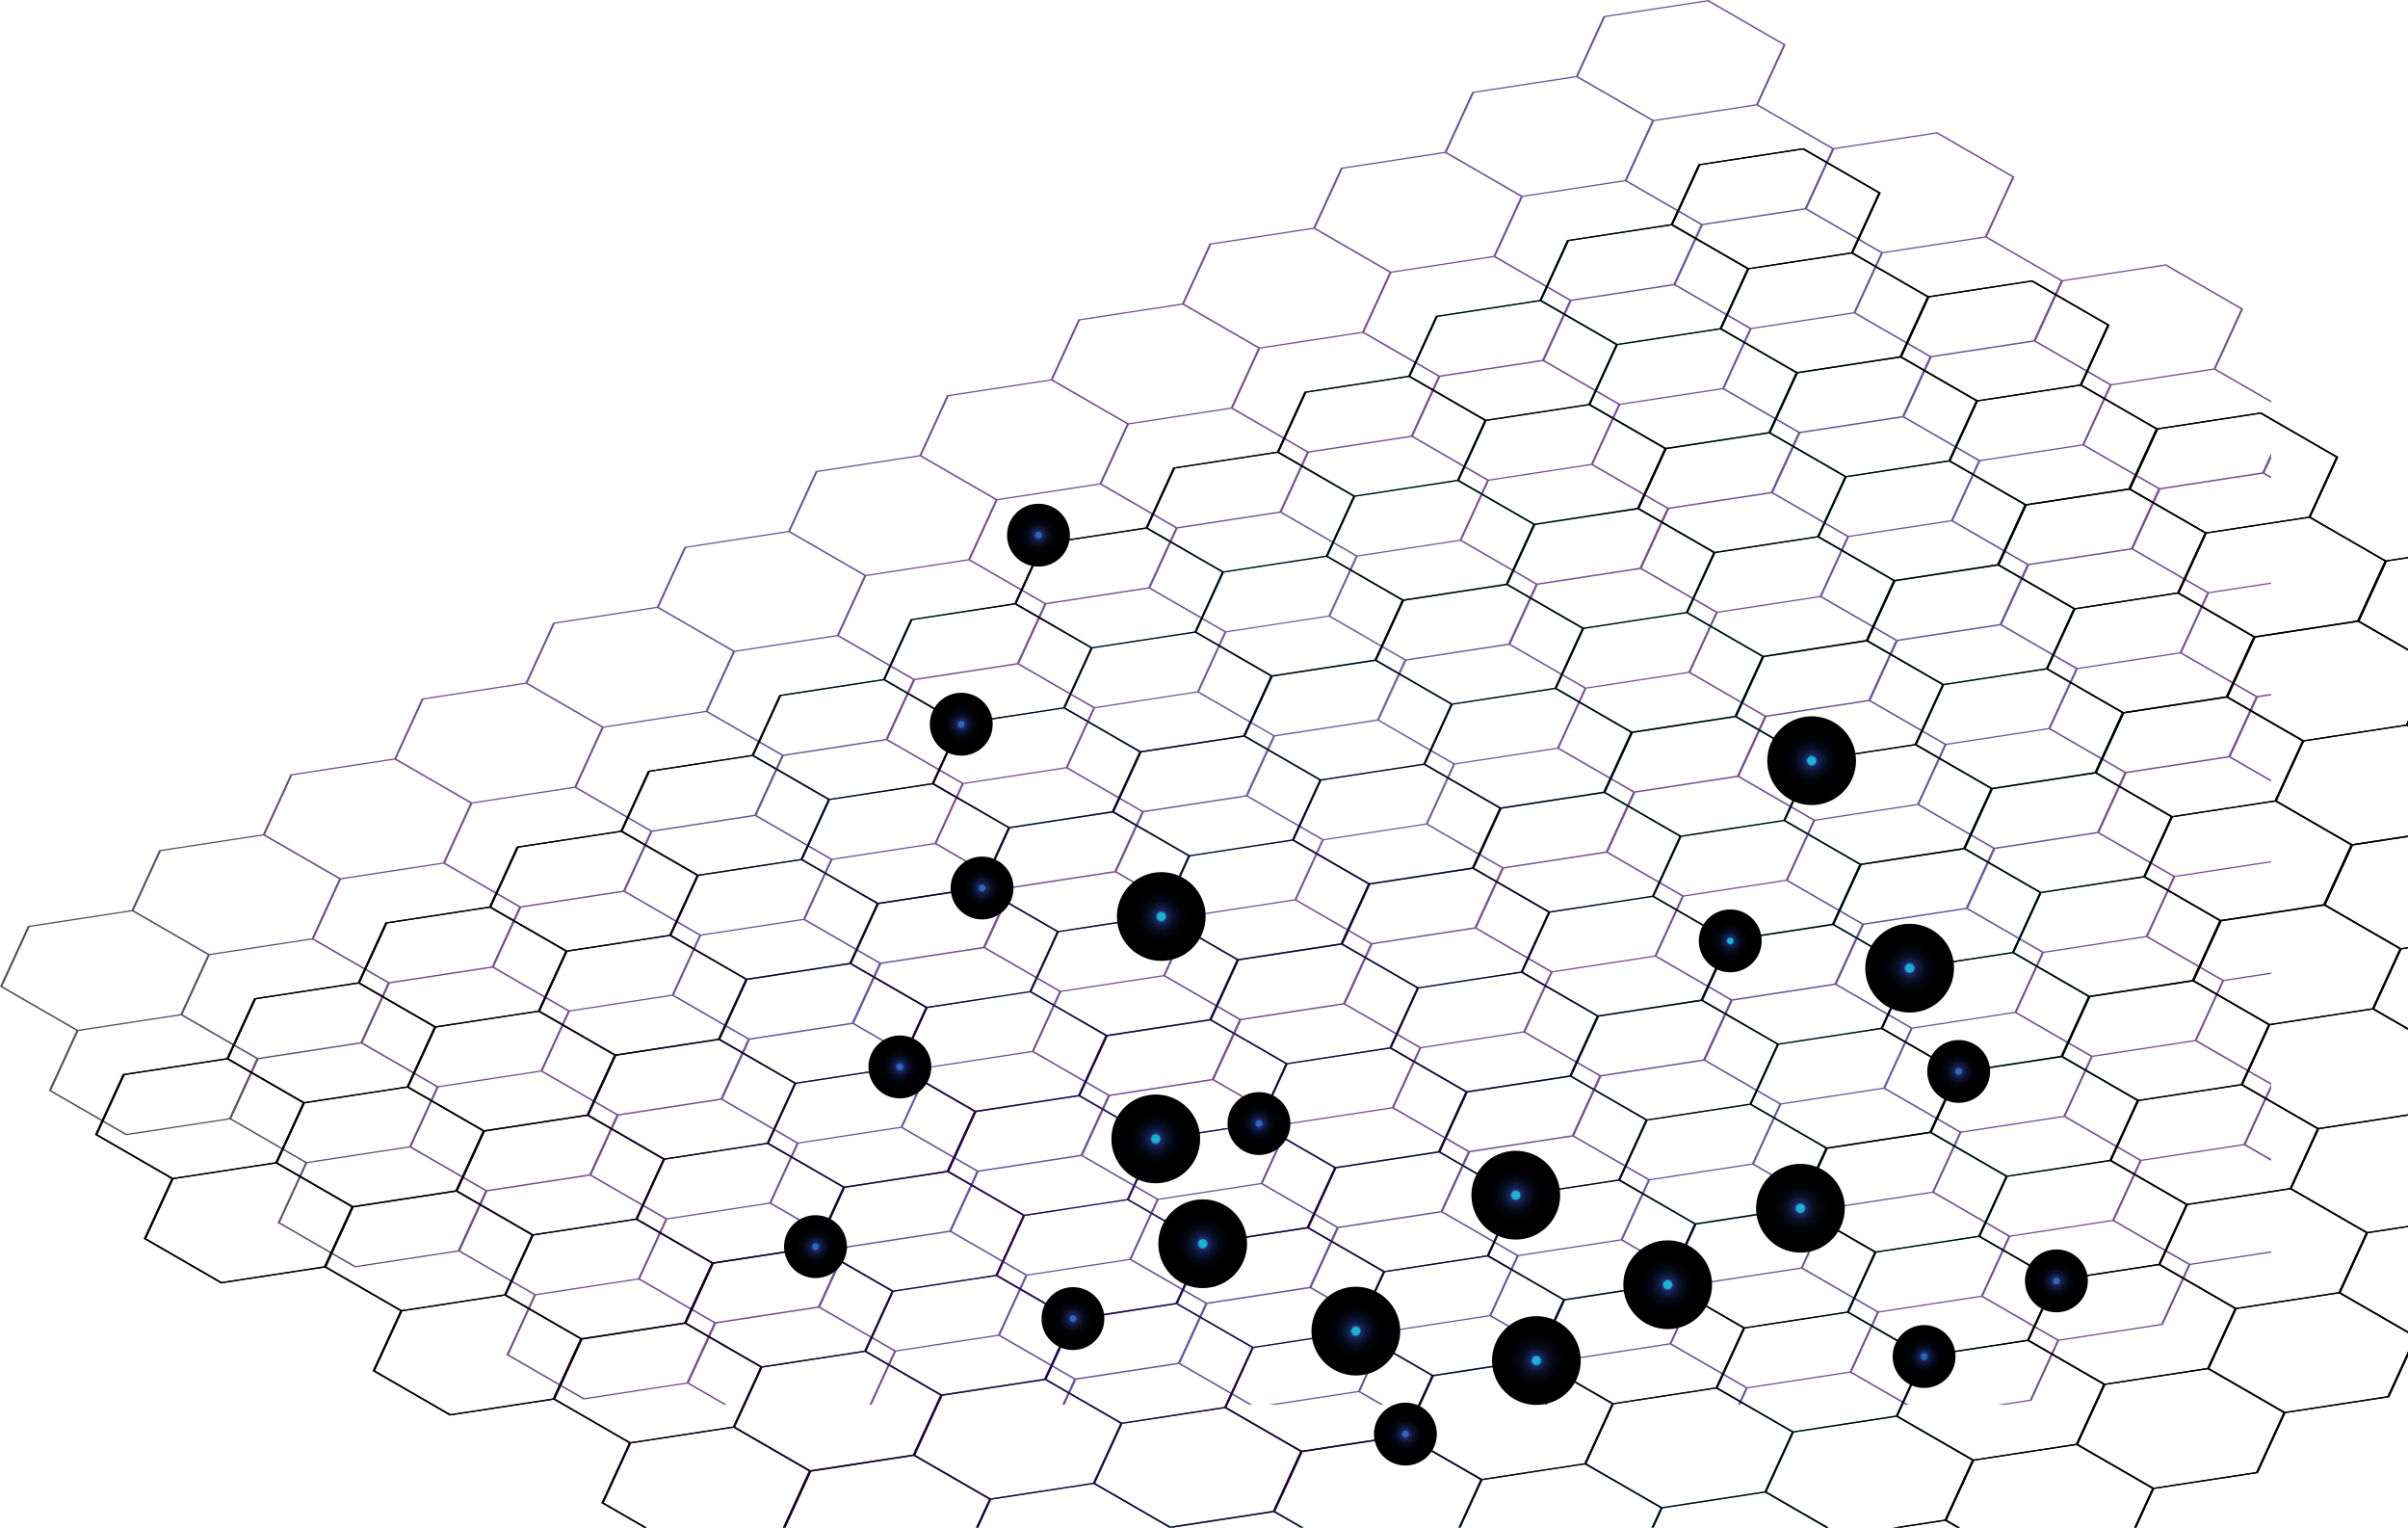 <svg xmlns="http://www.w3.org/2000/svg" xmlns:xlink="http://www.w3.org/1999/xlink" width="1403.777" height="890.351" viewBox="0 0 1403.777 890.351">
  <defs>
    <radialGradient id="radial-gradient" cx="0.637" cy="0.484" r="1.003" gradientTransform="translate(0.191) scale(0.618 1)" gradientUnits="objectBoundingBox">
      <stop offset="0" stop-color="#363885"/>
      <stop offset="0.047" stop-color="#382879"/>
      <stop offset="0.125" stop-color="#3a156a"/>
      <stop offset="0.204" stop-color="#3c0961"/>
      <stop offset="0.288" stop-color="#3d065f"/>
      <stop offset="0.315" stop-color="#360965"/>
      <stop offset="0.383" stop-color="#2a0f6f"/>
      <stop offset="0.455" stop-color="#271273"/>
      <stop offset="0.484" stop-color="#2d0e6c"/>
      <stop offset="0.558" stop-color="#390862"/>
      <stop offset="0.636" stop-color="#3d065f"/>
      <stop offset="0.772" stop-color="#220336"/>
      <stop offset="0.922" stop-color="#09000f"/>
      <stop offset="1"/>
    </radialGradient>
    <radialGradient id="radial-gradient-2" cx="0.621" cy="0.579" r="0.662" gradientTransform="translate(0.202) scale(0.596 1)" gradientUnits="objectBoundingBox">
      <stop offset="0.015" stop-color="#43e8e1"/>
      <stop offset="0.03" stop-color="#42e2de"/>
      <stop offset="0.048" stop-color="#41d1d8"/>
      <stop offset="0.07" stop-color="#3eb6ce"/>
      <stop offset="0.093" stop-color="#3b90c0"/>
      <stop offset="0.117" stop-color="#3760ae"/>
      <stop offset="0.121" stop-color="#3759ac"/>
      <stop offset="0.133" stop-color="#386ab2"/>
      <stop offset="0.18" stop-color="#3eadcb"/>
      <stop offset="0.215" stop-color="#41d7db"/>
      <stop offset="0.232" stop-color="#43e8e1"/>
      <stop offset="0.255" stop-color="#3dd4cf"/>
      <stop offset="0.302" stop-color="#2da0a1"/>
      <stop offset="0.354" stop-color="#1b6269"/>
      <stop offset="0.356" stop-color="#1d6c71"/>
      <stop offset="0.364" stop-color="#278d8f"/>
      <stop offset="0.373" stop-color="#30a9a9"/>
      <stop offset="0.383" stop-color="#37c0bd"/>
      <stop offset="0.394" stop-color="#3cd2cd"/>
      <stop offset="0.408" stop-color="#40ded8"/>
      <stop offset="0.426" stop-color="#42e5df"/>
      <stop offset="0.47" stop-color="#43e8e1"/>
      <stop offset="0.471" stop-color="#41e2db"/>
      <stop offset="0.479" stop-color="#35b8b3"/>
      <stop offset="0.488" stop-color="#2a9290"/>
      <stop offset="0.497" stop-color="#217372"/>
      <stop offset="0.507" stop-color="#195a5a"/>
      <stop offset="0.518" stop-color="#144648"/>
      <stop offset="0.531" stop-color="#10383a"/>
      <stop offset="0.547" stop-color="#0d3033"/>
      <stop offset="0.576" stop-color="#0d2e31"/>
      <stop offset="0.581" stop-color="#0f4446"/>
      <stop offset="0.591" stop-color="#126968"/>
      <stop offset="0.601" stop-color="#158784"/>
      <stop offset="0.612" stop-color="#179f9a"/>
      <stop offset="0.623" stop-color="#18afa9"/>
      <stop offset="0.636" stop-color="#19b9b3"/>
      <stop offset="0.652" stop-color="#1abdb6"/>
      <stop offset="0.818" stop-color="#020708"/>
      <stop offset="1"/>
    </radialGradient>
    <radialGradient id="radial-gradient-3" cx="0.389" cy="0.786" r="0.662" gradientTransform="translate(0.202) scale(0.596 1)" gradientUnits="objectBoundingBox">
      <stop offset="0" stop-color="#3d065f"/>
      <stop offset="0.092" stop-color="#330550"/>
      <stop offset="0.352" stop-color="#1d022d"/>
      <stop offset="0.598" stop-color="#0d0114"/>
      <stop offset="0.821" stop-color="#030005"/>
      <stop offset="1"/>
    </radialGradient>
    <radialGradient id="radial-gradient-4" cx="0.5" cy="0.5" r="0.5" gradientUnits="objectBoundingBox">
      <stop offset="0.086" stop-color="#1bb0d4"/>
      <stop offset="0.098" stop-color="#1b88b4"/>
      <stop offset="0.126" stop-color="#1b2b69"/>
      <stop offset="0.159" stop-color="#162357"/>
      <stop offset="0.223" stop-color="#0f183c"/>
      <stop offset="0.297" stop-color="#090f26"/>
      <stop offset="0.381" stop-color="#050814"/>
      <stop offset="0.485" stop-color="#020308"/>
      <stop offset="0.628" stop-color="#000001"/>
      <stop offset="1"/>
    </radialGradient>
    <radialGradient id="radial-gradient-6" cx="0.5" cy="0.5" r="0.5" gradientTransform="translate(0.231 -0.154) rotate(22.637)" xlink:href="#radial-gradient-4"/>
    <radialGradient id="radial-gradient-12" cx="0.5" cy="0.5" r="0.5" gradientTransform="matrix(0.148, 0.989, -0.989, 0.148, 0.92, -0.069)" xlink:href="#radial-gradient-4"/>
    <radialGradient id="radial-gradient-15" cx="0.5" cy="0.5" r="0.5" gradientUnits="objectBoundingBox">
      <stop offset="0.086" stop-color="#2e66bf"/>
      <stop offset="0.126" stop-color="#1b2b69"/>
      <stop offset="0.159" stop-color="#162357"/>
      <stop offset="0.223" stop-color="#0f183c"/>
      <stop offset="0.297" stop-color="#090f26"/>
      <stop offset="0.381" stop-color="#050814"/>
      <stop offset="0.485" stop-color="#020308"/>
      <stop offset="0.628" stop-color="#000001"/>
      <stop offset="1"/>
    </radialGradient>
    <radialGradient id="radial-gradient-16" cx="0.5" cy="0.5" gradientTransform="translate(0)" xlink:href="#radial-gradient-15"/>
    <radialGradient id="radial-gradient-19" cx="0.5" cy="0.5" gradientTransform="translate(0)" xlink:href="#radial-gradient-15"/>
  </defs>
  <g id="Group_1430" data-name="Group 1430" transform="translate(-399.217 -202.121)">
    <path id="Path_863" data-name="Path 863" d="M1469.519,803.016l-47.313,7.241-44.014-25.411,15.85-34.53,29.884-4.572,29.845-4.569,15.748,9.092V749.19l-14.786-8.535,14.786-32.207V704.97l-43.265-24.98,7.91-17.229,7.921-17.254,27.435-4.2v-.771l-27.753,4.246-43.984-25.394,15.85-34.53,29.884-4.572,26-3.98v-.751l-26.329,4.029-29.845,4.566-43.9-25.342,15.833-34.483,59.806-9.152,24.431,14.105V528.2l-23.526-13.584,15.83-34.483,7.7-1.177v-.88l-8.162,1.248-43.836-25.309,15.85-34.53,29.884-4.572,6.264-.96v-.749l-6.593,1.009-29.843,4.566L1389.19,393.44l15.83-34.486,59.806-9.152,4.693,2.71v-1.078l-3.788-2.186,3.788-8.25v-3.242L1464.36,349l-59.806,9.149-43.838-25.309,15.852-34.53,29.884-4.572,29.922-4.578,33.145,19.135v-1.023l-32.259-18.625,16.047-34.955L1408.295,227.7l-60.546,9.265-43.835-25.309L1319.96,176.7l-45.012-25.989-60.546,9.265-43.888-25.339,16.044-34.955L1141.546,73.7,1080.3,83.068,1064.267,118l-60.505,9.259-16.039,34.933-60.505,9.259-16.036,34.933-60.505,9.259-16.039,34.933-60.505,9.259L758.1,294.768l-60.505,9.259-16.039,34.933-60.505,9.259-16.036,34.933L544.5,392.412l-16.036,34.933L467.962,436.6l-16.036,34.933L391.418,480.8l-16.036,34.933-60.505,9.259L298.84,559.921l-60.508,9.259L222.3,604.113l-60.505,9.259L145.56,648.73l44.5,25.693-16.047,34.955,45.012,25.989,60.546-9.267,43.89,25.342L307.408,786.4l45.012,25.989,60.546-9.267L456.8,828.427l-16.05,34.958,45.012,25.986,60.546-9.265,21.244,12.265h1.769L547.2,879.6l15.85-34.53,59.808-9.152,43.835,25.309-14.3,31.148h1.336l14.215-30.964,29.884-4.572,29.845-4.567,43.9,25.342-6.777,14.761h1.487l6.662-14.509,59.806-9.152,40.983,23.661H875.6L833.65,868.154l15.831-34.483,59.808-9.152,43.836,25.309-15.852,34.53-29.884,4.572-22.5,3.442h4.9l17.92-2.74,29.843-4.569,12.66,7.309h1.87l-13.565-7.83,15.85-34.53,29.884-4.575,29.845-4.566,44.044,25.43-7.913,17.229-4.059,8.842h1.3l3.974-8.653,7.921-17.251,59.806-9.152,43.984,25.394-4.435,9.662h1.336l4.353-9.479,29.884-4.572,29.845-4.569,32.248,18.62h1.87l-33.156-19.141,15.85-34.53,29.884-4.575,29.845-4.567,44.044,25.43-15.841,34.505-18.8,2.877h4.9l14.923-2.282,16.036-34.933,60.508-9.259,16.036-34.933,47.025-7.2Zm-92.58-18.354-29.884,4.572-29.842,4.566-44.044-25.427,7.91-17.232L1289,733.891l59.806-9.152,43.986,25.394ZM916.058,563.278,900.209,597.8l-29.884,4.575-29.845,4.566L796.587,581.6l15.83-34.486,59.806-9.149Zm-42.93-25.866,15.83-34.486,59.806-9.149L992.6,519.086l-15.85,34.527-29.886,4.575-29.843,4.566Zm44.184,26.047,29.884-4.572,29.845-4.566,43.893,25.342-15.83,34.483L945.295,623.3l-43.835-25.309Zm104.993,16.456,59.806-9.152,43.838,25.309L1110.1,630.6l-29.884,4.575-29.842,4.567-43.9-25.342Zm59.34-9.958-59.806,9.149L978,553.8l15.85-34.53,29.884-4.572,29.845-4.567,43.9,25.342Zm-28.351-60.535L1023.41,514l-29.845,4.566-43.9-25.342L965.5,458.734l59.806-9.152,43.838,25.312Zm-27.081-60.393,15.831-34.486,59.806-9.149,43.838,25.309-15.852,34.53-29.884,4.572-29.845,4.566Zm75.173-44.444-59.809,9.152-43.835-25.309,15.852-34.53,29.881-4.572,29.845-4.569,43.9,25.345Zm-60.714,9.706-15.83,34.486-59.806,9.152L921.2,432.619l15.852-34.53,29.884-4.575,29.845-4.566Zm-76.541,44.192L948.3,492.967l-59.809,9.152-43.835-25.309,15.85-34.53,29.886-4.575,29.843-4.567Zm-76.544,44.192-15.83,34.486-59.806,9.152L768.113,521l15.852-34.53,29.884-4.575,29.845-4.566Zm-76.541,44.192-15.83,34.486L735.407,590.5l-43.835-25.309,15.85-34.53L737.3,526.09l29.845-4.567ZM734.5,591.058l-15.83,34.486L658.865,634.7l-43.838-25.309,15.852-34.53,29.884-4.575,29.845-4.566ZM657.96,635.25l-15.83,34.486-59.809,9.149-43.835-25.309,15.85-34.527,29.886-4.575,29.843-4.566Zm1.371.252,59.806-9.149,43.836,25.309-15.85,34.527-29.884,4.575-29.845,4.566L643.5,669.988Zm60.711-9.706,15.831-34.486,59.809-9.152,43.835,25.312L823.665,642l-29.884,4.575-29.843,4.567Zm120.725-18.145,29.886-4.572,29.843-4.566,43.9,25.342-15.833,34.483-59.806,9.152L824.918,642.18Zm105,16.456,59.806-9.152,43.835,25.309-15.85,34.53-29.884,4.572-29.845,4.569-43.893-25.342Zm104.895,16.341,29.884-4.572,29.845-4.567,43.893,25.342-15.831,34.483-59.808,9.152-43.836-25.309Zm60.692-9.662,15.85-34.53,29.884-4.572,29.845-4.566,43.9,25.342-15.833,34.483-59.806,9.152Zm75.291-44.376-29.884,4.575-29.845,4.566-43.893-25.342,15.83-34.486,59.806-9.152,43.835,25.309Zm-28.452-60.648-59.806,9.152L1054.545,509.6l15.852-34.53,29.884-4.572,29.845-4.566,43.893,25.342Zm-27.1-60.349,15.85-34.527,29.884-4.575,29.845-4.567,43.893,25.342-15.831,34.483-59.806,9.152Zm75.291-44.373-29.884,4.572-29.845,4.566-43.893-25.342,15.831-34.486,59.806-9.149,43.838,25.309Zm-28.452-60.648-59.806,9.152-43.838-25.309,15.852-34.53,29.884-4.575,29.845-4.567,43.893,25.342Zm-28.353-60.533-29.884,4.572L1089.845,309,1045.9,283.625l15.83-34.483,59.806-9.152,43.89,25.339Zm-60.692,9.662-15.85,34.53-29.884,4.572-29.845,4.566-43.948-25.372,15.83-34.483,59.809-9.152Zm-76.541,44.192-15.852,34.53L966.6,392.815l-29.845,4.567-43.945-25.372,15.83-34.486,59.806-9.149ZM935.8,397.905l-15.852,34.53-29.884,4.572-29.845,4.566L816.27,416.2l15.83-34.483,59.809-9.155ZM859.256,442.1,843.4,476.627,813.52,481.2l-29.843,4.566-43.948-25.372,15.83-34.486,59.806-9.149Zm-76.544,44.192-15.85,34.53-29.884,4.572-29.845,4.566-43.948-25.372,15.83-34.483,59.809-9.152ZM706.17,530.481l-15.852,34.53-29.884,4.572-29.843,4.566-43.948-25.372,15.83-34.483,59.806-9.155Zm-76.544,44.192-15.85,34.53-29.884,4.572-29.845,4.566L510.1,592.969l15.83-34.486,59.809-9.149Zm-76.541,44.192-15.852,34.527-29.884,4.575-29.843,4.567-43.948-25.372,15.831-34.486,59.806-9.149Zm-75.291,44.373,29.884-4.572,29.845-4.567,43.893,25.342-15.83,34.483-59.806,9.152-43.838-25.306Zm104.993,16.456,59.809-9.152,43.835,25.309-15.852,34.53L640.7,734.955l-29.843,4.567-43.9-25.342Zm104.895,16.341,29.886-4.572,29.843-4.566,43.9,25.342-15.831,34.483-59.809,9.152-43.835-25.309Zm60.692-9.662,15.852-34.53,29.884-4.572,29.845-4.567,43.893,25.342-15.83,34.483-59.806,9.152ZM869.22,668.3l59.809-9.152,43.835,25.309-15.852,34.53-29.884,4.572-29.843,4.569-43.9-25.345Zm104.895,16.341L1004,680.067l29.845-4.566,43.893,25.342-15.828,34.483-59.809,9.152-43.835-25.309Zm104.993,16.456,59.809-9.152,43.835,25.309-15.85,34.53-29.884,4.572-29.845,4.567-43.9-25.342Zm60.714-9.709,15.831-34.483,59.806-9.152L1259.3,673.06l-15.852,34.53-29.884,4.572-29.843,4.566Zm120.725-18.142,29.884-4.575,29.845-4.564,44.044,25.427-7.91,17.229-7.923,17.254-59.806,9.152L1244.7,707.773Zm59.441-9.846-29.884,4.572-29.845,4.566-43.9-25.342,15.833-34.483L1292,603.559l43.836,25.309Zm-28.452-60.648L1231.73,611.9l-43.838-25.309,15.852-34.53,29.884-4.572,29.845-4.566,43.893,25.342Zm-28.353-60.533-29.884,4.572-29.845,4.569-43.893-25.342,15.83-34.486,59.806-9.152,43.838,25.309ZM1236.1,481.824l15.83-34.486,59.806-9.152,43.835,25.309-15.85,34.53-29.884,4.575L1280,507.166Zm75.17-44.444-59.806,9.149L1207.63,421.22l15.853-34.527,29.884-4.575,29.845-4.566,43.893,25.342Zm-28.353-60.533-29.884,4.572-29.845,4.567L1179.3,360.644l15.831-34.483,59.806-9.152,43.838,25.309ZM1254.471,316.2l-59.808,9.152-43.836-25.309,15.85-34.53,29.884-4.575,29.845-4.566,43.9,25.342Zm-28.353-60.533-29.884,4.572-29.845,4.566-43.948-25.372,15.83-34.486,59.809-9.149,43.888,25.339Zm-104.993-16.456-59.809,9.152-43.89-25.339,15.852-34.53,29.884-4.575,29.845-4.566,43.948,25.372Zm-60.714,9.709-15.83,34.483-59.806,9.152-43.89-25.339,15.85-34.53,29.886-4.572,29.843-4.569ZM983.87,293.112,968.039,327.6l-59.808,9.152-43.89-25.339,15.852-34.53,29.884-4.575,29.845-4.566ZM907.326,337.3,891.5,371.787l-59.806,9.152L787.8,355.6l15.85-34.53,29.886-4.575,29.845-4.566ZM830.784,381.5l-15.83,34.483-59.809,9.152-43.89-25.339,15.852-34.53,29.884-4.575,29.845-4.566ZM754.24,425.688l-15.83,34.483L678.6,469.323l-43.89-25.339,15.852-34.53,29.884-4.575,29.845-4.566ZM677.7,469.877l-15.831,34.486-59.808,9.152-43.888-25.339,15.85-34.53,29.884-4.575,29.845-4.566Zm-76.544,44.195-15.831,34.483-59.806,9.152-43.89-25.339,15.852-34.53,29.884-4.575,29.843-4.566Zm-76.541,44.192-15.83,34.483L448.975,601.9,405.087,576.56l15.85-34.53,29.884-4.575,29.845-4.566Zm-76.544,44.192-15.83,34.483-59.806,9.152-43.89-25.339,15.852-34.53,29.884-4.575,29.843-4.567Zm-76.541,44.189L355.7,681.131l-59.809,9.152L252,664.941l15.852-34.53,29.884-4.572,29.845-4.567Zm1.316.222,59.809-9.149,43.89,25.339-15.852,34.527-29.884,4.575-29.845,4.566-43.948-25.372Zm28.408,60.563,29.884-4.572,29.843-4.566,43.9,25.342-15.83,34.486-59.809,9.152L385.4,741.963Zm104.993,16.456,59.806-9.152,43.838,25.312-15.852,34.527-29.884,4.575-29.845,4.567-43.893-25.342Zm104.895,16.341,29.884-4.572,29.845-4.566,43.893,25.342-15.83,34.483-59.806,9.152-43.838-25.309Zm104.993,16.456,59.809-9.152,43.836,25.309-15.852,34.53-29.884,4.572L744.2,816.507l-43.9-25.342Zm60.714-9.706,15.831-34.486,59.806-9.152,43.835,25.309-15.85,34.53-29.884,4.572-29.845,4.569Zm120.725-18.145,29.884-4.572,29.843-4.567,43.9,25.342-15.83,34.483-59.809,9.152-43.835-25.309Zm104.993,16.456,59.808-9.152,43.835,25.309-15.852,34.53-29.884,4.572-29.843,4.567-43.9-25.342Zm104.895,16.341,29.884-4.572,29.845-4.569,44.044,25.43-7.912,17.229L1195.4,812.4l-59.808,9.152-43.984-25.394Zm60.692-9.662,15.852-34.53,29.884-4.572,29.845-4.569,44.041,25.43-7.91,17.229-7.921,17.254-59.806,9.152Zm301.182-46.024-15.852,34.53-29.884,4.572-29.845,4.569-44.044-25.43,7.912-17.232,7.921-17.251,59.806-9.152Zm-28.474-60.6-7.91,17.229-7.921,17.254-59.806,9.152-43.986-25.394,15.852-34.53,29.884-4.572,29.845-4.569Zm-28.479-60.664-15.853,34.53-29.884,4.572-29.845,4.569L1292.907,603l15.83-34.483,59.806-9.152Zm-44.3-26.118-59.809,9.152L1264.436,542.4l15.85-34.53,29.884-4.572,29.845-4.567,43.9,25.342Zm92.372-78.675-15.83,34.483-59.806,9.152-43.838-25.309,15.853-34.53,29.884-4.572,29.845-4.566ZM1432.12,419.3l-15.852,34.53-29.884,4.575-29.845,4.566-43.893-25.342,15.831-34.486,59.806-9.152Zm-28.471-60.6-15.833,34.486-59.806,9.152-43.836-25.309,15.85-34.53,29.884-4.575,29.845-4.566Zm-44.184-26.047-29.884,4.572-29.845,4.566-43.893-25.342,15.831-34.483,59.806-9.152,43.836,25.309Zm-11.184-95.018,59.644-9.127,43.984,25.394-15.861,34.552-29.925,4.58-29.845,4.567-43.893-25.342Zm-1.415-.159-15.853,34.53-59.806,9.152-43.838-25.309,15.852-34.53,29.884-4.572,29.922-4.58ZM1214.86,160.659l59.718-9.138,43.984,25.394L1302.7,211.469l-29.925,4.577-29.845,4.569-43.945-25.375Zm-1.341-.17-15.853,34.53-59.806,9.152-43.89-25.339,15.85-34.53,29.886-4.572,29.922-4.58ZM1081.332,83.66l59.844-9.158,43.986,25.4L1169.3,134.451l-29.922,4.577-29.845,4.566-44.041-25.427Zm-76.544,44.192,59.767-9.144,44.014,25.41-15.85,34.53-29.886,4.572-29.843,4.566L988.947,162.36Zm-76.544,44.192,59.767-9.144,44.014,25.41-15.85,34.53-29.884,4.572-29.845,4.566-44.041-25.427ZM851.7,216.236l59.768-9.147L955.484,232.5l-15.852,34.53L909.747,271.6l-29.842,4.566-44.044-25.427Zm-76.544,44.192,59.77-9.144,44.014,25.41-15.852,34.53L833.206,315.8l-29.845,4.566L759.32,294.936ZM698.617,304.62l59.767-9.144L802.4,320.887l-15.852,34.53-29.881,4.572-29.845,4.566-44.044-25.427Zm-76.542,44.192,59.768-9.144,44.014,25.41L710,399.608l-29.884,4.572-29.845,4.566L606.234,383.32ZM545.531,393,605.3,383.86l44.014,25.411L633.46,443.8l-29.884,4.572-29.843,4.566L529.69,427.512ZM468.99,437.2l59.767-9.147,44.014,25.413-15.852,34.53-29.884,4.572-29.845,4.566L453.149,471.7Zm-76.544,44.192,59.767-9.147,44.014,25.413-15.85,34.53-29.884,4.572-29.845,4.566L376.6,515.9ZM315.9,525.58l59.767-9.144,44.014,25.411-15.852,34.53-29.884,4.572L344.1,585.515l-44.041-25.427Zm-76.544,44.192,59.767-9.147,44.014,25.413-15.85,34.53-29.884,4.572-29.845,4.566L223.519,604.28Zm-92.4,78.744,15.861-34.552,59.77-9.147L266.6,630.231l-15.852,34.53-29.884,4.572-29.922,4.577ZM279.11,725.422l-59.718,9.136-43.984-25.394,15.861-34.552,29.925-4.58,29.845-4.566,43.945,25.372Zm1.341.167L296.3,691.06l59.806-9.152L400,707.249l-15.852,34.53-29.884,4.572-29.922,4.577Zm131.986,76.859-59.644,9.128-43.986-25.394L324.67,751.63l29.922-4.58,29.845-4.566,43.893,25.342Zm1.415.159,15.85-34.53,59.809-9.152,43.835,25.309-15.852,34.53-29.884,4.575-29.922,4.577Zm131.932,76.829-59.644,9.128-43.986-25.394,15.863-34.552,29.922-4.58,29.845-4.566,43.893,25.342Zm76.607-44.332-59.809,9.152-43.835-25.309,15.852-34.53,29.884-4.572,29.845-4.567,43.893,25.342Zm104.993,16.456L697.5,856.133,667.655,860.7,623.762,835.36l15.83-34.486,59.806-9.152,43.835,25.309ZM832.279,867.9l-59.806,9.152-43.838-25.309,15.852-34.53,29.884-4.572,29.843-4.569,43.9,25.345Zm76.544-44.192-59.808,9.152-43.836-25.309,15.85-34.53,29.884-4.572,29.845-4.567,43.9,25.342Zm104.993,16.456-29.884,4.572L954.088,849.3l-43.893-25.342,15.83-34.483,59.806-9.152,43.835,25.309Zm105.043,16.426-59.806,9.152-43.986-25.394,15.852-34.53,29.884-4.575,29.843-4.564,44.044,25.427-7.91,17.229Zm104.993,16.456-29.884,4.572-29.843,4.566-44.044-25.427,7.91-17.232,7.921-17.251,59.806-9.152,43.986,25.394Zm76.544-44.192-29.884,4.572-29.845,4.566-44.044-25.427,7.913-17.232,7.921-17.251,59.806-9.152,43.984,25.394ZM1405.429,845.3l-59.767,9.147-44.014-25.41,15.852-34.53,29.884-4.575,29.845-4.564L1421.27,810.8Z" transform="translate(253.657 128.425)" opacity="0.7" fill="url(#radial-gradient)" style="mix-blend-mode: color-dodge;isolation: isolate"/>
    <path id="Path_864" data-name="Path 864" d="M1514.147,806.493l-11.98,26.1-59.767,9.144-44.014-25.41,15.85-34.53,29.887-4.572,29.843-4.567,40.182,23.2v-1.078l-39.217-22.643,15.85-34.53,23.367-3.576v-.749l-23.655,3.62-44.044-25.43,7.91-17.229,7.921-17.254,51.869-7.937v-.771l-52.187,7.984-43.984-25.394,15.853-34.53,29.884-4.572,29.843-4.567,20.592,11.889v-1.081l-19.629-11.333,15.852-34.53,3.777-.579v-.749l-4.067.623L1466.186,546.1l15.831-34.486,32.13-4.915v-.88l-32.6,4.989L1437.715,485.5l15.85-34.527,29.884-4.575,29.848-4.566.85.491v-3.686l-1.141,2.49-29.884,4.572-29.845,4.567-43.893-25.342,15.83-34.486,59.806-9.149,29.127,16.815v-1.078l-28.222-16.294,15.9-34.623,12.325-1.887v-.751l-12.857,1.966-43.836-25.306,16.047-34.958-45.012-25.986-60.544,9.265-43.838-25.309,16.047-34.955-45.012-25.989-60.546,9.265-43.888-25.339,16.047-34.955-45.012-25.989-61.246,9.372-16.036,34.933-60.505,9.259-16.039,34.936-60.505,9.256-16.036,34.933-60.505,9.259-16.039,34.933-60.505,9.259L778.29,326.247l-60.505,9.259-16.039,34.933L641.241,379.7l-16.036,34.933L564.7,423.891l-16.036,34.933-60.508,9.259L472.12,503.016l-60.505,9.259-16.036,34.933-60.508,9.259L319.034,591.4l-60.505,9.259-16.036,34.933-60.508,9.259-16.231,35.361,44.5,25.69L194.2,740.857l45.012,25.989,60.546-9.265,43.89,25.339L327.6,817.875l45.012,25.989L433.16,834.6,477,859.909l-16.047,34.955,24.815,14.328h1.769L462.348,894.65,478.211,860.1l29.922-4.58,29.845-4.567,43.893,25.342-15.1,32.9h1.486l14.986-32.646,59.808-9.152L686.887,892.7l-7.57,16.489h1.336l7.487-16.3,29.884-4.572,29.845-4.566,43.893,25.342-.047.1h2.4l58.824-9,15.589,9h1.87l-16.555-9.558,15.83-34.483L929.484,856l43.835,25.309-12.8,27.884h1.336l12.718-27.7,29.884-4.572,29.845-4.569,44.041,25.43-5.238,11.412h1.3l5.164-11.245,59.806-9.152,35.328,20.4h1.87l-36.293-20.954,7.91-17.232,7.921-17.251,59.809-9.152L1259.9,870l-15.852,34.53-29.884,4.572-.6.093h4.9l25.871-3.958,6.857,3.958h1.868l-7.762-4.481,15.85-34.53,29.886-4.572,29.843-4.567,44.044,25.427-10.433,22.723h1.3l10.356-22.555,60.505-9.259,16.036-34.933,60.508-9.259,10.951-23.861Zm-117.012,9.649-29.886,4.575-29.843,4.566-44.044-25.43,7.91-17.229,7.921-17.254L1369,756.218l43.984,25.394ZM1012.8,550.565l-15.85,34.53-29.886,4.572-29.843,4.567-43.9-25.342,15.83-34.486,59.809-9.149ZM969.866,524.7,985.7,490.216l59.806-9.152,43.838,25.309-15.852,34.53-29.884,4.572-29.845,4.566Zm-33.611,70.058L920.4,629.286l-29.884,4.572-29.845,4.567-43.893-25.342,15.83-34.483,59.806-9.152Zm1.251.184,29.884-4.575,29.845-4.567,43.893,25.342-15.83,34.483-59.806,9.155L921.653,629.47Zm60.692-9.662,15.852-34.53,29.884-4.575,29.843-4.566,43.9,25.342-15.83,34.486-59.809,9.149Zm76.544-44.195,15.85-34.527,29.884-4.575,29.845-4.567,43.893,25.342-15.831,34.486-59.806,9.152Zm75.291-44.373-29.884,4.572-29.845,4.567-43.9-25.342,15.83-34.483,59.809-9.152,43.835,25.309Zm-28.452-60.648-59.808,9.152-43.835-25.309,15.852-34.53,29.884-4.572,29.843-4.569,43.9,25.345Zm-60.714,9.706-15.83,34.486-59.806,9.152L941.395,464.1l15.85-34.53L987.128,425l29.845-4.569Zm-76.541,44.195-15.831,34.483L908.686,533.6,864.851,508.29,880.7,473.76l29.884-4.575,29.843-4.566Zm-76.544,44.189-15.831,34.486-59.806,9.152-43.838-25.309,15.852-34.53,29.884-4.572,29.845-4.569ZM831.24,578.345l-15.83,34.486L755.6,621.983l-43.838-25.309,15.852-34.53,29.884-4.572L787.347,553ZM754.7,622.539l-15.83,34.483-59.806,9.152-43.838-25.309,15.852-34.53,29.884-4.575,29.845-4.567Zm-76.541,44.189-15.831,34.486-59.806,9.152L558.68,685.058l15.852-34.53,29.884-4.575,29.845-4.567Zm1.371.252,59.806-9.149,43.838,25.309-15.852,34.53-29.884,4.572-29.845,4.567L663.7,701.467Zm60.711-9.706,15.83-34.483,59.809-9.152,43.835,25.309-15.85,34.53-29.884,4.572-29.845,4.566Zm120.728-18.142,29.884-4.575,29.845-4.567,43.893,25.342-15.83,34.486-59.809,9.152-43.835-25.312Zm104.993,16.453,59.806-9.152,43.836,25.312-15.85,34.53-29.884,4.572-29.845,4.567-43.893-25.342Zm60.711-9.706,15.831-34.486,59.808-9.152,43.835,25.309-15.852,34.53-29.884,4.575-29.843,4.566Zm120.725-18.145,29.887-4.572,29.843-4.567,43.9,25.342-15.83,34.486-59.809,9.149-43.836-25.309Zm59.441-9.846-29.884,4.575-29.845,4.567-43.893-25.342,15.831-34.486,59.806-9.152,43.838,25.309ZM1179.754,557.5l15.831-34.486,59.809-9.152,43.835,25.312L1283.376,573.7l-29.884,4.575-29.845,4.567Zm75.173-44.444-59.809,9.152-43.835-25.309,15.852-34.53,29.884-4.575,29.843-4.566,43.9,25.342Zm-28.353-60.533-29.884,4.572-29.845,4.566-43.893-25.342,15.831-34.483,59.806-9.152,43.838,25.309Zm-28.452-60.648-59.806,9.152-43.835-25.309,15.85-34.53,29.884-4.572,29.845-4.566,43.893,25.342Zm-28.353-60.533-29.884,4.572-29.845,4.569L1066.094,315.1l15.83-34.483,59.806-9.152,43.891,25.339ZM1109.079,341l-15.852,34.53-29.884,4.572-29.845,4.566L989.55,359.3l15.833-34.483,59.806-9.152Zm-76.544,44.192-15.85,34.53L986.8,424.294l-29.845,4.567-43.948-25.372,15.83-34.483,59.806-9.152Zm-76.541,44.192-15.852,34.53-29.884,4.572-29.845,4.566L836.464,447.68,852.3,413.2l59.806-9.152ZM879.45,473.576l-15.85,34.53-29.886,4.572-29.842,4.569-43.948-25.375,15.83-34.483,59.806-9.152Zm-76.541,44.192L787.056,552.3l-29.884,4.572-29.845,4.566-43.948-25.372,15.831-34.483,59.809-9.152ZM726.364,561.96l-15.852,34.53-29.881,4.572-29.845,4.566-43.948-25.372,15.83-34.483,59.806-9.152Zm-76.541,44.192-15.852,34.53-29.884,4.572-29.845,4.567L530.3,624.448l15.83-34.483,59.806-9.152Zm-76.544,44.192-15.85,34.53-29.884,4.572L497.7,694.012,453.752,668.64l15.831-34.483,59.809-9.152ZM497.988,694.72l29.884-4.575,29.845-4.567,43.893,25.345L585.78,745.406l-59.806,9.152L482.138,729.25Zm104.993,16.453,59.809-9.152,43.835,25.312-15.85,34.53-29.884,4.572L631.047,771l-43.9-25.342Zm104.9,16.343,29.884-4.575,29.845-4.566L811.5,743.717,795.671,778.2l-59.809,9.152-43.835-25.306Zm60.689-9.662,15.852-34.53L814.3,678.75l29.845-4.567,43.893,25.342-15.83,34.486-59.806,9.149Zm120.846-18.077,59.809-9.152,43.835,25.309-15.852,34.53-29.884,4.575-29.843,4.567-43.9-25.342Zm104.895,16.341,29.884-4.572,29.845-4.566,43.9,25.342L1082.1,766.8l-59.809,9.152-43.835-25.309ZM1055,706.456l15.852-34.53,29.884-4.572,29.845-4.566,43.893,25.342-15.83,34.483-59.806,9.152Zm120.846-18.074,59.809-9.152,43.835,25.309-15.852,34.53-29.884,4.575-29.843,4.564-43.9-25.342Zm104.895,16.341,29.886-4.572,29.843-4.566,44.044,25.427-7.91,17.232-7.921,17.251-59.808,9.152-43.984-25.394Zm59.441-9.846-29.884,4.575-29.845,4.567-43.893-25.342,15.83-34.486,59.806-9.152,43.838,25.309Zm-28.452-60.645-59.806,9.149-43.836-25.309,15.85-34.53,29.884-4.572,29.845-4.567,43.893,25.342Zm-27.1-60.352,15.853-34.53,29.884-4.572,29.843-4.566,43.9,25.342-15.831,34.483-59.808,9.152ZM1359.92,529.5l-29.884,4.575-29.845,4.566L1256.3,513.3l15.831-34.486,59.806-9.152,43.838,25.309Zm-28.452-60.645-59.806,9.149L1227.824,452.7l15.852-34.53,29.884-4.575,29.845-4.567,43.893,25.342Zm-28.35-60.533-29.887,4.572-29.842,4.566-43.9-25.342,15.83-34.483,59.808-9.152,43.836,25.309Zm-27.081-60.4,15.83-34.483,59.806-9.152,43.838,25.309-15.852,34.53-29.884,4.572-29.845,4.567Zm-1.371-.252-59.809,9.152-43.835-25.309,15.852-34.53,29.884-4.572,29.845-4.569,43.893,25.342Zm-28.353-60.533-29.884,4.572-29.845,4.569-43.948-25.375,15.831-34.483,59.809-9.152,43.89,25.339ZM1141.319,270.69l-59.809,9.152L1037.62,254.5l15.852-34.53,29.884-4.572,29.845-4.566,43.948,25.372Zm-60.714,9.709-15.83,34.483-59.806,9.152L961.079,298.7l15.852-34.53,29.884-4.572,29.845-4.566Zm-76.541,44.192-15.83,34.483-59.808,9.152-43.888-25.339,15.85-34.53,29.884-4.572,29.845-4.566ZM927.52,368.783l-15.83,34.483-59.806,9.152-43.89-25.339,15.852-34.53,29.884-4.572,29.845-4.569Zm-76.541,44.192-15.831,34.483-59.809,9.152-43.888-25.339,15.85-34.53,29.884-4.572,29.845-4.569Zm-76.544,44.192L758.6,491.65,698.8,500.8l-43.89-25.339,15.852-34.53,29.884-4.572,29.845-4.569Zm-76.541,44.192-15.83,34.483-59.806,9.152-43.89-25.339,15.85-34.53,29.884-4.575,29.845-4.564Zm-76.544,44.192-15.83,34.483-59.806,9.152-43.89-25.339,15.852-34.53,29.884-4.572,29.843-4.569Zm-76.541,44.192-15.83,34.483-59.806,9.152-43.89-25.339,15.85-34.53,29.884-4.572,29.845-4.569Zm-76.544,44.192-15.83,34.483-59.806,9.152-43.89-25.339,15.852-34.53,29.884-4.575,29.843-4.567Zm-76.541,44.192L375.892,712.61l-59.809,9.152L272.2,696.423l15.85-34.53,29.884-4.575,29.845-4.566Zm1.319.219,59.806-9.149,43.89,25.339-15.852,34.53L451,733.638,421.156,738.2l-43.945-25.372Zm28.405,60.565,29.884-4.575,29.845-4.566,43.893,25.342L509.238,789.6l-59.809,9.152-43.836-25.309ZM526.44,755.365l59.806-9.149,43.838,25.309-15.852,34.53-29.884,4.572L554.5,815.193,510.61,789.851Zm104.895,16.341,29.884-4.572,29.845-4.566,43.893,25.342-15.83,34.483-59.806,9.152-43.835-25.306Zm105,16.456,59.806-9.152,43.835,25.309-15.852,34.53-29.884,4.575-29.843,4.567-43.9-25.345Zm60.711-9.706,15.83-34.486,59.806-9.149,43.838,25.306-15.852,34.53-29.884,4.575L840.935,803.8ZM917.767,760.31l29.884-4.572,29.845-4.566,43.893,25.342L1005.559,811l-59.806,9.152L901.915,794.84Zm104.993,16.456,59.808-9.152,43.836,25.309-15.852,34.53-29.884,4.572-29.843,4.569-43.9-25.345Zm60.714-9.709,15.83-34.483,59.806-9.152,43.835,25.309-15.85,34.53-29.884,4.572-29.845,4.569ZM1204.2,748.914l29.884-4.572,29.845-4.566,44.041,25.427-7.91,17.229-7.921,17.254-59.806,9.152-43.986-25.394Zm285.329-11.494-15.852,34.53-29.884,4.572-29.845,4.569-44.041-25.427,7.91-17.235,7.921-17.251,59.806-9.152Zm-28.474-60.6-7.91,17.232-7.921,17.251-59.806,9.152-43.986-25.394,15.853-34.53,29.884-4.572,29.845-4.566Zm-44.332-26.135-29.884,4.575-29.845,4.566L1313.1,634.481,1328.931,600l59.809-9.152,43.835,25.309Zm92.4-78.722-15.852,34.53-29.884,4.572-29.845,4.569-43.893-25.345,15.831-34.483,59.806-9.152Zm-28.474-60.6-15.83,34.486L1405.009,555l-43.838-25.309,15.852-34.527,29.884-4.575,29.845-4.567Zm-28.331-60.576-15.852,34.53-29.884,4.572-29.845,4.566-43.893-25.342,15.83-34.483,59.809-9.152Zm-44.3-26.118-59.808,9.152-43.835-25.309,15.852-34.53,29.884-4.575,29.845-4.566,43.893,25.342Zm92.394-78.722-15.852,34.53-59.806,9.152-43.838-25.309,15.852-34.53,29.884-4.575,29.925-4.578Zm-131.932-76.829,59.644-9.128,43.984,25.4-15.861,34.552-29.922,4.577-29.848,4.566-43.893-25.342Zm-1.415-.159-15.852,34.53-59.806,9.152-43.838-25.309,15.852-34.53,29.884-4.572,29.925-4.58Zm-132.006-76.818L1294.772,183l43.984,25.4-15.86,34.552-29.925,4.577-29.845,4.569-43.945-25.375Zm-1.341-.17L1217.86,226.5l-59.806,9.152-43.89-25.339,15.852-34.53,29.884-4.572,29.922-4.58Zm-132.187-76.829,59.844-9.155,43.986,25.394L1189.5,165.93l-29.925,4.577-29.845,4.569-44.041-25.43Zm-76.544,44.195,59.767-9.147,44.014,25.41-15.85,34.53L1083.03,214.7l-29.845,4.569-44.044-25.43Zm-76.541,44.189,59.767-9.144,44.014,25.41-15.852,34.53-29.884,4.572L976.64,263.46,932.6,238.031ZM871.9,247.718l59.767-9.147,44.014,25.411-15.85,34.53-29.884,4.572L900.1,307.652l-44.044-25.43ZM795.355,291.91l59.767-9.147,44.014,25.41L883.284,342.7,853.4,347.275l-29.845,4.569-44.041-25.43ZM718.811,336.1l59.767-9.144,44.014,25.41-15.85,34.53-29.884,4.572-29.845,4.569-44.044-25.43ZM642.27,380.294l59.767-9.147,44.014,25.411L730.2,431.087l-29.884,4.572-29.843,4.569L626.428,414.8Zm-76.544,44.189,59.767-9.144,44.014,25.41-15.85,34.53-29.884,4.572-29.845,4.566-44.044-25.427Zm-76.541,44.192,59.767-9.144,44.014,25.41-15.852,34.53-29.884,4.572-29.843,4.566-44.044-25.427ZM412.64,512.87l59.767-9.147,44.014,25.41-15.85,34.53-29.884,4.572L440.843,572.8,396.8,547.375ZM336.1,557.059l59.767-9.144,44.014,25.41-15.852,34.53-29.884,4.572L364.3,616.994l-44.044-25.427Zm-76.544,44.192,59.767-9.144,44.014,25.41-15.85,34.53L317.6,656.619l-29.845,4.566-44.041-25.427Zm-92.4,78.744,15.863-34.552,59.767-9.144,44.014,25.411-15.852,34.53-29.884,4.572-29.922,4.58ZM299.3,756.9l-59.718,9.138-43.984-25.4,15.863-34.552,29.922-4.577,29.845-4.569,43.945,25.375Zm1.341.167,15.852-34.53,59.809-9.149,43.888,25.339-15.85,34.53L374.46,777.83l-29.925,4.58Zm131.986,76.859-59.644,9.128L329,817.661l15.863-34.552,29.922-4.58,29.845-4.566L448.525,799.3ZM537.69,850.244,507.8,854.818,477.882,859.4l-43.836-25.309,15.85-34.53,59.809-9.149,43.835,25.306Zm104.895,16.343-59.809,9.149L538.941,850.43,554.793,815.9l29.884-4.572,29.845-4.566L658.416,832.1ZM747.578,883.04l-29.884,4.572-29.845,4.569-43.893-25.342,15.83-34.486,59.806-9.152,43.838,25.309Zm104.895,16.34-59.806,9.152-43.838-25.309,15.852-34.53,29.884-4.572,29.845-4.567L868.3,864.9Zm76.544-44.192-59.808,9.152-43.835-25.309,15.852-34.53,29.884-4.572,29.845-4.566,43.893,25.342Zm104.993,16.456-29.884,4.572-29.845,4.566-43.893-25.339,15.83-34.486,59.806-9.152,43.838,25.309Zm112.964-.828-7.921,17.254-59.806,9.152-43.986-25.394,15.852-34.53L1081,832.726l29.845-4.567,44.041,25.427Zm68.623-26.938-59.809,9.152-43.984-25.394,15.852-34.53,29.881-4.572,29.845-4.566,44.044,25.427-7.91,17.232Zm104.993,16.456-29.884,4.572-29.845,4.569-44.041-25.43,7.91-17.229,7.921-17.254,59.806-9.152,43.984,25.394Zm105.032,16.45-59.767,9.144-44.014-25.411,15.852-34.53,29.884-4.572,29.845-4.566,44.041,25.427Z" transform="translate(288.848 183.281)" fill="url(#radial-gradient-2)" style="mix-blend-mode: color-dodge;isolation: isolate"/>
    <path id="Path_865" data-name="Path 865" d="M1514.147,806.493l-11.98,26.1-59.767,9.144-44.014-25.41,15.85-34.53,29.887-4.572,29.843-4.567,40.182,23.2v-1.078l-39.217-22.643,15.85-34.53,23.367-3.576v-.749l-23.655,3.62-44.044-25.43,7.91-17.229,7.921-17.254,51.869-7.937v-.771l-52.187,7.984-43.984-25.394,15.853-34.53,29.884-4.572,29.843-4.567,20.592,11.889v-1.081l-19.629-11.333,15.852-34.53,3.777-.579v-.749l-4.067.623L1466.186,546.1l15.831-34.486,32.13-4.915v-.88l-32.6,4.989L1437.715,485.5l15.85-34.527,29.884-4.575,29.848-4.566.85.491v-3.686l-1.141,2.49-29.884,4.572-29.845,4.567-43.893-25.342,15.83-34.486,59.806-9.149,29.127,16.815v-1.078l-28.222-16.294,15.9-34.623,12.325-1.887v-.751l-12.857,1.966-43.836-25.306,16.047-34.958-45.012-25.986-60.544,9.265-43.838-25.309,16.047-34.955-45.012-25.989-60.546,9.265-43.888-25.339,16.047-34.955-45.012-25.989-61.246,9.372-16.036,34.933-60.505,9.259-16.039,34.936-60.505,9.256-16.036,34.933-60.505,9.259-16.039,34.933-60.505,9.259L778.29,326.247l-60.505,9.259-16.039,34.933L641.241,379.7l-16.036,34.933L564.7,423.891l-16.036,34.933-60.508,9.259L472.12,503.016l-60.505,9.259-16.036,34.933-60.508,9.259L319.034,591.4l-60.505,9.259-16.036,34.933-60.508,9.259-16.231,35.361,44.5,25.69L194.2,740.857l45.012,25.989,60.546-9.265,43.89,25.339L327.6,817.875l45.012,25.989L433.16,834.6,477,859.909l-16.047,34.955,24.815,14.328h1.769L462.348,894.65,478.211,860.1l29.922-4.58,29.845-4.567,43.893,25.342-15.1,32.9h1.486l14.986-32.646,59.808-9.152L686.887,892.7l-7.57,16.489h1.336l7.487-16.3,29.884-4.572,29.845-4.566,43.893,25.342-.047.1h2.4l58.824-9,15.589,9h1.87l-16.555-9.558,15.83-34.483L929.484,856l43.835,25.309-12.8,27.884h1.336l12.718-27.7,29.884-4.572,29.845-4.569,44.041,25.43-5.238,11.412h1.3l5.164-11.245,59.806-9.152,35.328,20.4h1.87l-36.293-20.954,7.91-17.232,7.921-17.251,59.809-9.152L1259.9,870l-15.852,34.53-29.884,4.572-.6.093h4.9l25.871-3.958,6.857,3.958h1.868l-7.762-4.481,15.85-34.53,29.886-4.572,29.843-4.567,44.044,25.427-10.433,22.723h1.3l10.356-22.555,60.505-9.259,16.036-34.933,60.508-9.259,10.951-23.861Zm-117.012,9.649-29.886,4.575-29.843,4.566-44.044-25.43,7.91-17.229,7.921-17.254L1369,756.218l43.984,25.394ZM1012.8,550.565l-15.85,34.53-29.886,4.572-29.843,4.567-43.9-25.342,15.83-34.486,59.809-9.149ZM969.866,524.7,985.7,490.216l59.806-9.152,43.838,25.309-15.852,34.53-29.884,4.572-29.845,4.566Zm-33.611,70.058L920.4,629.286l-29.884,4.572-29.845,4.567-43.893-25.342,15.83-34.483,59.806-9.152Zm1.251.184,29.884-4.575,29.845-4.567,43.893,25.342-15.83,34.483-59.806,9.155L921.653,629.47Zm60.692-9.662,15.852-34.53,29.884-4.575,29.843-4.566,43.9,25.342-15.83,34.486-59.809,9.149Zm76.544-44.195,15.85-34.527,29.884-4.575,29.845-4.567,43.893,25.342-15.831,34.486-59.806,9.152Zm75.291-44.373-29.884,4.572-29.845,4.567-43.9-25.342,15.83-34.483,59.809-9.152,43.835,25.309Zm-28.452-60.648-59.808,9.152-43.835-25.309,15.852-34.53,29.884-4.572,29.843-4.569,43.9,25.345Zm-60.714,9.706-15.83,34.486-59.806,9.152L941.395,464.1l15.85-34.53L987.128,425l29.845-4.569Zm-76.541,44.195-15.831,34.483L908.686,533.6,864.851,508.29,880.7,473.76l29.884-4.575,29.843-4.566Zm-76.544,44.189-15.831,34.486-59.806,9.152-43.838-25.309,15.852-34.53,29.884-4.572,29.845-4.569ZM831.24,578.345l-15.83,34.486L755.6,621.983l-43.838-25.309,15.852-34.53,29.884-4.572L787.347,553ZM754.7,622.539l-15.83,34.483-59.806,9.152-43.838-25.309,15.852-34.53,29.884-4.575,29.845-4.567Zm-76.541,44.189-15.831,34.486-59.806,9.152L558.68,685.058l15.852-34.53,29.884-4.575,29.845-4.567Zm1.371.252,59.806-9.149,43.838,25.309-15.852,34.53-29.884,4.572-29.845,4.567L663.7,701.467Zm60.711-9.706,15.83-34.483,59.809-9.152,43.835,25.309-15.85,34.53-29.884,4.572-29.845,4.566Zm120.728-18.142,29.884-4.575,29.845-4.567,43.893,25.342-15.83,34.486-59.809,9.152-43.835-25.312Zm104.993,16.453,59.806-9.152,43.836,25.312-15.85,34.53-29.884,4.572-29.845,4.567-43.893-25.342Zm60.711-9.706,15.831-34.486,59.808-9.152,43.835,25.309-15.852,34.53-29.884,4.575-29.843,4.566Zm120.725-18.145,29.887-4.572,29.843-4.567,43.9,25.342-15.83,34.486-59.809,9.149-43.836-25.309Zm59.441-9.846-29.884,4.575-29.845,4.567-43.893-25.342,15.831-34.486,59.806-9.152,43.838,25.309ZM1179.754,557.5l15.831-34.486,59.809-9.152,43.835,25.312L1283.376,573.7l-29.884,4.575-29.845,4.567Zm75.173-44.444-59.809,9.152-43.835-25.309,15.852-34.53,29.884-4.575,29.843-4.566,43.9,25.342Zm-28.353-60.533-29.884,4.572-29.845,4.566-43.893-25.342,15.831-34.483,59.806-9.152,43.838,25.309Zm-28.452-60.648-59.806,9.152-43.835-25.309,15.85-34.53,29.884-4.572,29.845-4.566,43.893,25.342Zm-28.353-60.533-29.884,4.572-29.845,4.569L1066.094,315.1l15.83-34.483,59.806-9.152,43.891,25.339ZM1109.079,341l-15.852,34.53-29.884,4.572-29.845,4.566L989.55,359.3l15.833-34.483,59.806-9.152Zm-76.544,44.192-15.85,34.53L986.8,424.294l-29.845,4.567-43.948-25.372,15.83-34.483,59.806-9.152Zm-76.541,44.192-15.852,34.53-29.884,4.572-29.845,4.566L836.464,447.68,852.3,413.2l59.806-9.152ZM879.45,473.576l-15.85,34.53-29.886,4.572-29.842,4.569-43.948-25.375,15.83-34.483,59.806-9.152Zm-76.541,44.192L787.056,552.3l-29.884,4.572-29.845,4.566-43.948-25.372,15.831-34.483,59.809-9.152ZM726.364,561.96l-15.852,34.53-29.881,4.572-29.845,4.566-43.948-25.372,15.83-34.483,59.806-9.152Zm-76.541,44.192-15.852,34.53-29.884,4.572-29.845,4.567L530.3,624.448l15.83-34.483,59.806-9.152Zm-76.544,44.192-15.85,34.53-29.884,4.572L497.7,694.012,453.752,668.64l15.831-34.483,59.809-9.152ZM497.988,694.72l29.884-4.575,29.845-4.567,43.893,25.345L585.78,745.406l-59.806,9.152L482.138,729.25Zm104.993,16.453,59.809-9.152,43.835,25.312-15.85,34.53-29.884,4.572L631.047,771l-43.9-25.342Zm104.9,16.343,29.884-4.575,29.845-4.566L811.5,743.717,795.671,778.2l-59.809,9.152-43.835-25.306Zm60.689-9.662,15.852-34.53L814.3,678.75l29.845-4.567,43.893,25.342-15.83,34.486-59.806,9.149Zm120.846-18.077,59.809-9.152,43.835,25.309-15.852,34.53-29.884,4.575-29.843,4.567-43.9-25.342Zm104.895,16.341,29.884-4.572,29.845-4.566,43.9,25.342L1082.1,766.8l-59.809,9.152-43.835-25.309ZM1055,706.456l15.852-34.53,29.884-4.572,29.845-4.566,43.893,25.342-15.83,34.483-59.806,9.152Zm120.846-18.074,59.809-9.152,43.835,25.309-15.852,34.53-29.884,4.575-29.843,4.564-43.9-25.342Zm104.895,16.341,29.886-4.572,29.843-4.566,44.044,25.427-7.91,17.232-7.921,17.251-59.808,9.152-43.984-25.394Zm59.441-9.846-29.884,4.575-29.845,4.567-43.893-25.342,15.83-34.486,59.806-9.152,43.838,25.309Zm-28.452-60.645-59.806,9.149-43.836-25.309,15.85-34.53,29.884-4.572,29.845-4.567,43.893,25.342Zm-27.1-60.352,15.853-34.53,29.884-4.572,29.843-4.566,43.9,25.342-15.831,34.483-59.808,9.152ZM1359.92,529.5l-29.884,4.575-29.845,4.566L1256.3,513.3l15.831-34.486,59.806-9.152,43.838,25.309Zm-28.452-60.645-59.806,9.149L1227.824,452.7l15.852-34.53,29.884-4.575,29.845-4.567,43.893,25.342Zm-28.35-60.533-29.887,4.572-29.842,4.566-43.9-25.342,15.83-34.483,59.808-9.152,43.836,25.309Zm-27.081-60.4,15.83-34.483,59.806-9.152,43.838,25.309-15.852,34.53-29.884,4.572-29.845,4.567Zm-1.371-.252-59.809,9.152-43.835-25.309,15.852-34.53,29.884-4.572,29.845-4.569,43.893,25.342Zm-28.353-60.533-29.884,4.572-29.845,4.569-43.948-25.375,15.831-34.483,59.809-9.152,43.89,25.339ZM1141.319,270.69l-59.809,9.152L1037.62,254.5l15.852-34.53,29.884-4.572,29.845-4.566,43.948,25.372Zm-60.714,9.709-15.83,34.483-59.806,9.152L961.079,298.7l15.852-34.53,29.884-4.572,29.845-4.566Zm-76.541,44.192-15.83,34.483-59.808,9.152-43.888-25.339,15.85-34.53,29.884-4.572,29.845-4.566ZM927.52,368.783l-15.83,34.483-59.806,9.152-43.89-25.339,15.852-34.53,29.884-4.572,29.845-4.569Zm-76.541,44.192-15.831,34.483-59.809,9.152-43.888-25.339,15.85-34.53,29.884-4.572,29.845-4.569Zm-76.544,44.192L758.6,491.65,698.8,500.8l-43.89-25.339,15.852-34.53,29.884-4.572,29.845-4.569Zm-76.541,44.192-15.83,34.483-59.806,9.152-43.89-25.339,15.85-34.53,29.884-4.575,29.845-4.564Zm-76.544,44.192-15.83,34.483-59.806,9.152-43.89-25.339,15.852-34.53,29.884-4.572,29.843-4.569Zm-76.541,44.192-15.83,34.483-59.806,9.152-43.89-25.339,15.85-34.53,29.884-4.572,29.845-4.569Zm-76.544,44.192-15.83,34.483-59.806,9.152-43.89-25.339,15.852-34.53,29.884-4.575,29.843-4.567Zm-76.541,44.192L375.892,712.61l-59.809,9.152L272.2,696.423l15.85-34.53,29.884-4.575,29.845-4.566Zm1.319.219,59.806-9.149,43.89,25.339-15.852,34.53L451,733.638,421.156,738.2l-43.945-25.372Zm28.405,60.565,29.884-4.575,29.845-4.566,43.893,25.342L509.238,789.6l-59.809,9.152-43.836-25.309ZM526.44,755.365l59.806-9.149,43.838,25.309-15.852,34.53-29.884,4.572L554.5,815.193,510.61,789.851Zm104.895,16.341,29.884-4.572,29.845-4.566,43.893,25.342-15.83,34.483-59.806,9.152-43.835-25.306Zm105,16.456,59.806-9.152,43.835,25.309-15.852,34.53-29.884,4.575-29.843,4.567-43.9-25.345Zm60.711-9.706,15.83-34.486,59.806-9.149,43.838,25.306-15.852,34.53-29.884,4.575L840.935,803.8ZM917.767,760.31l29.884-4.572,29.845-4.566,43.893,25.342L1005.559,811l-59.806,9.152L901.915,794.84Zm104.993,16.456,59.808-9.152,43.836,25.309-15.852,34.53-29.884,4.572-29.843,4.569-43.9-25.345Zm60.714-9.709,15.83-34.483,59.806-9.152,43.835,25.309-15.85,34.53-29.884,4.572-29.845,4.569ZM1204.2,748.914l29.884-4.572,29.845-4.566,44.041,25.427-7.91,17.229-7.921,17.254-59.806,9.152-43.986-25.394Zm285.329-11.494-15.852,34.53-29.884,4.572-29.845,4.569-44.041-25.427,7.91-17.235,7.921-17.251,59.806-9.152Zm-28.474-60.6-7.91,17.232-7.921,17.251-59.806,9.152-43.986-25.394,15.853-34.53,29.884-4.572,29.845-4.566Zm-44.332-26.135-29.884,4.575-29.845,4.566L1313.1,634.481,1328.931,600l59.809-9.152,43.835,25.309Zm92.4-78.722-15.852,34.53-29.884,4.572-29.845,4.569-43.893-25.345,15.831-34.483,59.806-9.152Zm-28.474-60.6-15.83,34.486L1405.009,555l-43.838-25.309,15.852-34.527,29.884-4.575,29.845-4.567Zm-28.331-60.576-15.852,34.53-29.884,4.572-29.845,4.566-43.893-25.342,15.83-34.483,59.809-9.152Zm-44.3-26.118-59.808,9.152-43.835-25.309,15.852-34.53,29.884-4.575,29.845-4.566,43.893,25.342Zm92.394-78.722-15.852,34.53-59.806,9.152-43.838-25.309,15.852-34.53,29.884-4.575,29.925-4.578Zm-131.932-76.829,59.644-9.128,43.984,25.4-15.861,34.552-29.922,4.577-29.848,4.566-43.893-25.342Zm-1.415-.159-15.852,34.53-59.806,9.152-43.838-25.309,15.852-34.53,29.884-4.572,29.925-4.58Zm-132.006-76.818L1294.772,183l43.984,25.4-15.86,34.552-29.925,4.577-29.845,4.569-43.945-25.375Zm-1.341-.17L1217.86,226.5l-59.806,9.152-43.89-25.339,15.852-34.53,29.884-4.572,29.922-4.58Zm-132.187-76.829,59.844-9.155,43.986,25.394L1189.5,165.93l-29.925,4.577-29.845,4.569-44.041-25.43Zm-76.544,44.195,59.767-9.147,44.014,25.41-15.85,34.53L1083.03,214.7l-29.845,4.569-44.044-25.43Zm-76.541,44.189,59.767-9.144,44.014,25.41-15.852,34.53-29.884,4.572L976.64,263.46,932.6,238.031ZM871.9,247.718l59.767-9.147,44.014,25.411-15.85,34.53-29.884,4.572L900.1,307.652l-44.044-25.43ZM795.355,291.91l59.767-9.147,44.014,25.41L883.284,342.7,853.4,347.275l-29.845,4.569-44.041-25.43ZM718.811,336.1l59.767-9.144,44.014,25.41-15.85,34.53-29.884,4.572-29.845,4.569-44.044-25.43ZM642.27,380.294l59.767-9.147,44.014,25.411L730.2,431.087l-29.884,4.572-29.843,4.569L626.428,414.8Zm-76.544,44.189,59.767-9.144,44.014,25.41-15.85,34.53-29.884,4.572-29.845,4.566-44.044-25.427Zm-76.541,44.192,59.767-9.144,44.014,25.41-15.852,34.53-29.884,4.572-29.843,4.566-44.044-25.427ZM412.64,512.87l59.767-9.147,44.014,25.41-15.85,34.53-29.884,4.572L440.843,572.8,396.8,547.375ZM336.1,557.059l59.767-9.144,44.014,25.41-15.852,34.53-29.884,4.572L364.3,616.994l-44.044-25.427Zm-76.544,44.192,59.767-9.144,44.014,25.41-15.85,34.53L317.6,656.619l-29.845,4.566-44.041-25.427Zm-92.4,78.744,15.863-34.552,59.767-9.144,44.014,25.411-15.852,34.53-29.884,4.572-29.922,4.58ZM299.3,756.9l-59.718,9.138-43.984-25.4,15.863-34.552,29.922-4.577,29.845-4.569,43.945,25.375Zm1.341.167,15.852-34.53,59.809-9.149,43.888,25.339-15.85,34.53L374.46,777.83l-29.925,4.58Zm131.986,76.859-59.644,9.128L329,817.661l15.863-34.552,29.922-4.58,29.845-4.566L448.525,799.3ZM537.69,850.244,507.8,854.818,477.882,859.4l-43.836-25.309,15.85-34.53,59.809-9.149,43.835,25.306Zm104.895,16.343-59.809,9.149L538.941,850.43,554.793,815.9l29.884-4.572,29.845-4.566L658.416,832.1ZM747.578,883.04l-29.884,4.572-29.845,4.569-43.893-25.342,15.83-34.486,59.806-9.152,43.838,25.309Zm104.895,16.34-59.806,9.152-43.838-25.309,15.852-34.53,29.884-4.572,29.845-4.567L868.3,864.9Zm76.544-44.192-59.808,9.152-43.835-25.309,15.852-34.53,29.884-4.572,29.845-4.566,43.893,25.342Zm104.993,16.456-29.884,4.572-29.845,4.566-43.893-25.339,15.83-34.486,59.806-9.152,43.838,25.309Zm112.964-.828-7.921,17.254-59.806,9.152-43.986-25.394,15.852-34.53L1081,832.726l29.845-4.567,44.041,25.427Zm68.623-26.938-59.809,9.152-43.984-25.394,15.852-34.53,29.881-4.572,29.845-4.566,44.044,25.427-7.91,17.232Zm104.993,16.456-29.884,4.572-29.845,4.569-44.041-25.43,7.91-17.229,7.921-17.254,59.806-9.152,43.984,25.394Zm105.032,16.45-59.767,9.144-44.014-25.411,15.852-34.53,29.884-4.572,29.845-4.566,44.041,25.427Z" transform="translate(288.848 183.281)" fill="url(#radial-gradient-3)" style="mix-blend-mode: color-dodge;isolation: isolate"/>
    <circle id="Ellipse_18" data-name="Ellipse 18" cx="25.873" cy="25.873" r="25.873" transform="translate(1074.476 901.126)" fill="url(#radial-gradient-4)" style="mix-blend-mode: screen;isolation: isolate"/>
    <circle id="Ellipse_19" data-name="Ellipse 19" cx="25.873" cy="25.873" r="25.873" transform="translate(1047.108 840.026)" fill="url(#radial-gradient-4)" style="mix-blend-mode: screen;isolation: isolate"/>
    <circle id="Ellipse_21" data-name="Ellipse 21" cx="25.873" cy="25.873" r="25.873" transform="translate(1155.789 964) rotate(-22.637)" fill="url(#radial-gradient-6)" style="mix-blend-mode: screen;isolation: isolate"/>
    <circle id="Ellipse_22" data-name="Ellipse 22" cx="25.873" cy="25.873" r="25.873" transform="translate(1256.996 872.821)" fill="url(#radial-gradient-4)" style="mix-blend-mode: screen;isolation: isolate"/>
    <circle id="Ellipse_23" data-name="Ellipse 23" cx="25.873" cy="25.873" r="25.873" transform="translate(1345.543 925.023)" fill="url(#radial-gradient-4)" style="mix-blend-mode: screen;isolation: isolate"/>
    <circle id="Ellipse_24" data-name="Ellipse 24" cx="25.873" cy="25.873" r="25.873" transform="translate(1050.321 710.412)" fill="url(#radial-gradient-4)" style="mix-blend-mode: screen;isolation: isolate"/>
    <circle id="Ellipse_25" data-name="Ellipse 25" cx="25.873" cy="25.873" r="25.873" transform="translate(1429.465 619.597)" fill="url(#radial-gradient-4)" style="mix-blend-mode: screen;isolation: isolate"/>
    <circle id="Ellipse_26" data-name="Ellipse 26" cx="25.873" cy="25.873" r="25.873" transform="translate(1269 969.215)" fill="url(#radial-gradient-4)" style="mix-blend-mode: screen;isolation: isolate"/>
    <circle id="Ellipse_27" data-name="Ellipse 27" cx="25.872" cy="25.872" r="25.872" transform="translate(1419.386 928.055) rotate(-81.467)" fill="url(#radial-gradient-12)" style="mix-blend-mode: screen;isolation: isolate"/>
    <circle id="Ellipse_28" data-name="Ellipse 28" cx="25.873" cy="25.873" r="25.873" transform="translate(1486.596 740.523)" fill="url(#radial-gradient-4)" style="mix-blend-mode: screen;isolation: isolate"/>
    <circle id="Ellipse_29" data-name="Ellipse 29" cx="18.326" cy="18.326" r="18.326" transform="translate(1389.565 732.157)" fill="url(#radial-gradient-4)" style="mix-blend-mode: screen;isolation: isolate"/>
    <circle id="Ellipse_30" data-name="Ellipse 30" cx="18.326" cy="18.326" r="18.326" transform="translate(856.303 910.361)" fill="url(#radial-gradient-15)" style="mix-blend-mode: color-dodge;isolation: isolate"/>
    <circle id="Ellipse_31" data-name="Ellipse 31" cx="18.326" cy="18.326" r="18.326" transform="translate(1502.574 974.411)" fill="url(#radial-gradient-16)" style="mix-blend-mode: color-dodge;isolation: isolate"/>
    <circle id="Ellipse_32" data-name="Ellipse 32" cx="18.326" cy="18.326" r="18.326" transform="translate(1598.48 764.272)" fill="url(#radial-gradient-16)" style="mix-blend-mode: color-dodge;isolation: isolate"/>
    <circle id="Ellipse_33" data-name="Ellipse 33" cx="18.326" cy="18.326" r="18.326" transform="translate(1200.195 1019.615)" fill="url(#radial-gradient-15)" style="mix-blend-mode: color-dodge;isolation: isolate"/>
    <circle id="Ellipse_34" data-name="Ellipse 34" cx="18.326" cy="18.326" r="18.326" transform="translate(953.405 701.353)" fill="url(#radial-gradient-19)" style="mix-blend-mode: color-dodge;isolation: isolate"/>
    <circle id="Ellipse_35" data-name="Ellipse 35" cx="18.326" cy="18.326" r="18.326" transform="translate(1522.732 808.255)" fill="url(#radial-gradient-16)" style="mix-blend-mode: color-dodge;isolation: isolate"/>
    <circle id="Ellipse_36" data-name="Ellipse 36" cx="18.326" cy="18.326" r="18.326" transform="translate(1618.638 599.949)" fill="url(#radial-gradient-16)" style="mix-blend-mode: color-dodge;isolation: isolate"/>
    <circle id="Ellipse_37" data-name="Ellipse 37" cx="18.326" cy="18.326" r="18.326" transform="translate(1114.82 838.616)" fill="url(#radial-gradient-15)" style="mix-blend-mode: color-dodge;isolation: isolate"/>
    <circle id="Ellipse_38" data-name="Ellipse 38" cx="18.326" cy="18.326" r="18.326" transform="translate(905.496 805.629)" fill="url(#radial-gradient-15)" style="mix-blend-mode: color-dodge;isolation: isolate"/>
    <circle id="Ellipse_39" data-name="Ellipse 39" cx="18.326" cy="18.326" r="18.326" transform="translate(1006.385 952.308)" fill="url(#radial-gradient-15)" style="mix-blend-mode: color-dodge;isolation: isolate"/>
    <circle id="Ellipse_40" data-name="Ellipse 40" cx="18.326" cy="18.326" r="18.326" transform="translate(1579.715 930.325)" fill="url(#radial-gradient-16)" style="mix-blend-mode: color-dodge;isolation: isolate"/>
    <circle id="Ellipse_41" data-name="Ellipse 41" cx="18.326" cy="18.326" r="18.326" transform="translate(941.282 605.889)" fill="url(#radial-gradient-15)" style="mix-blend-mode: color-dodge;isolation: isolate"/>
    <circle id="Ellipse_42" data-name="Ellipse 42" cx="18.326" cy="18.326" r="18.326" transform="translate(986.276 495.698)" fill="url(#radial-gradient-15)" style="mix-blend-mode: color-dodge;isolation: isolate"/>
  </g>
</svg>
